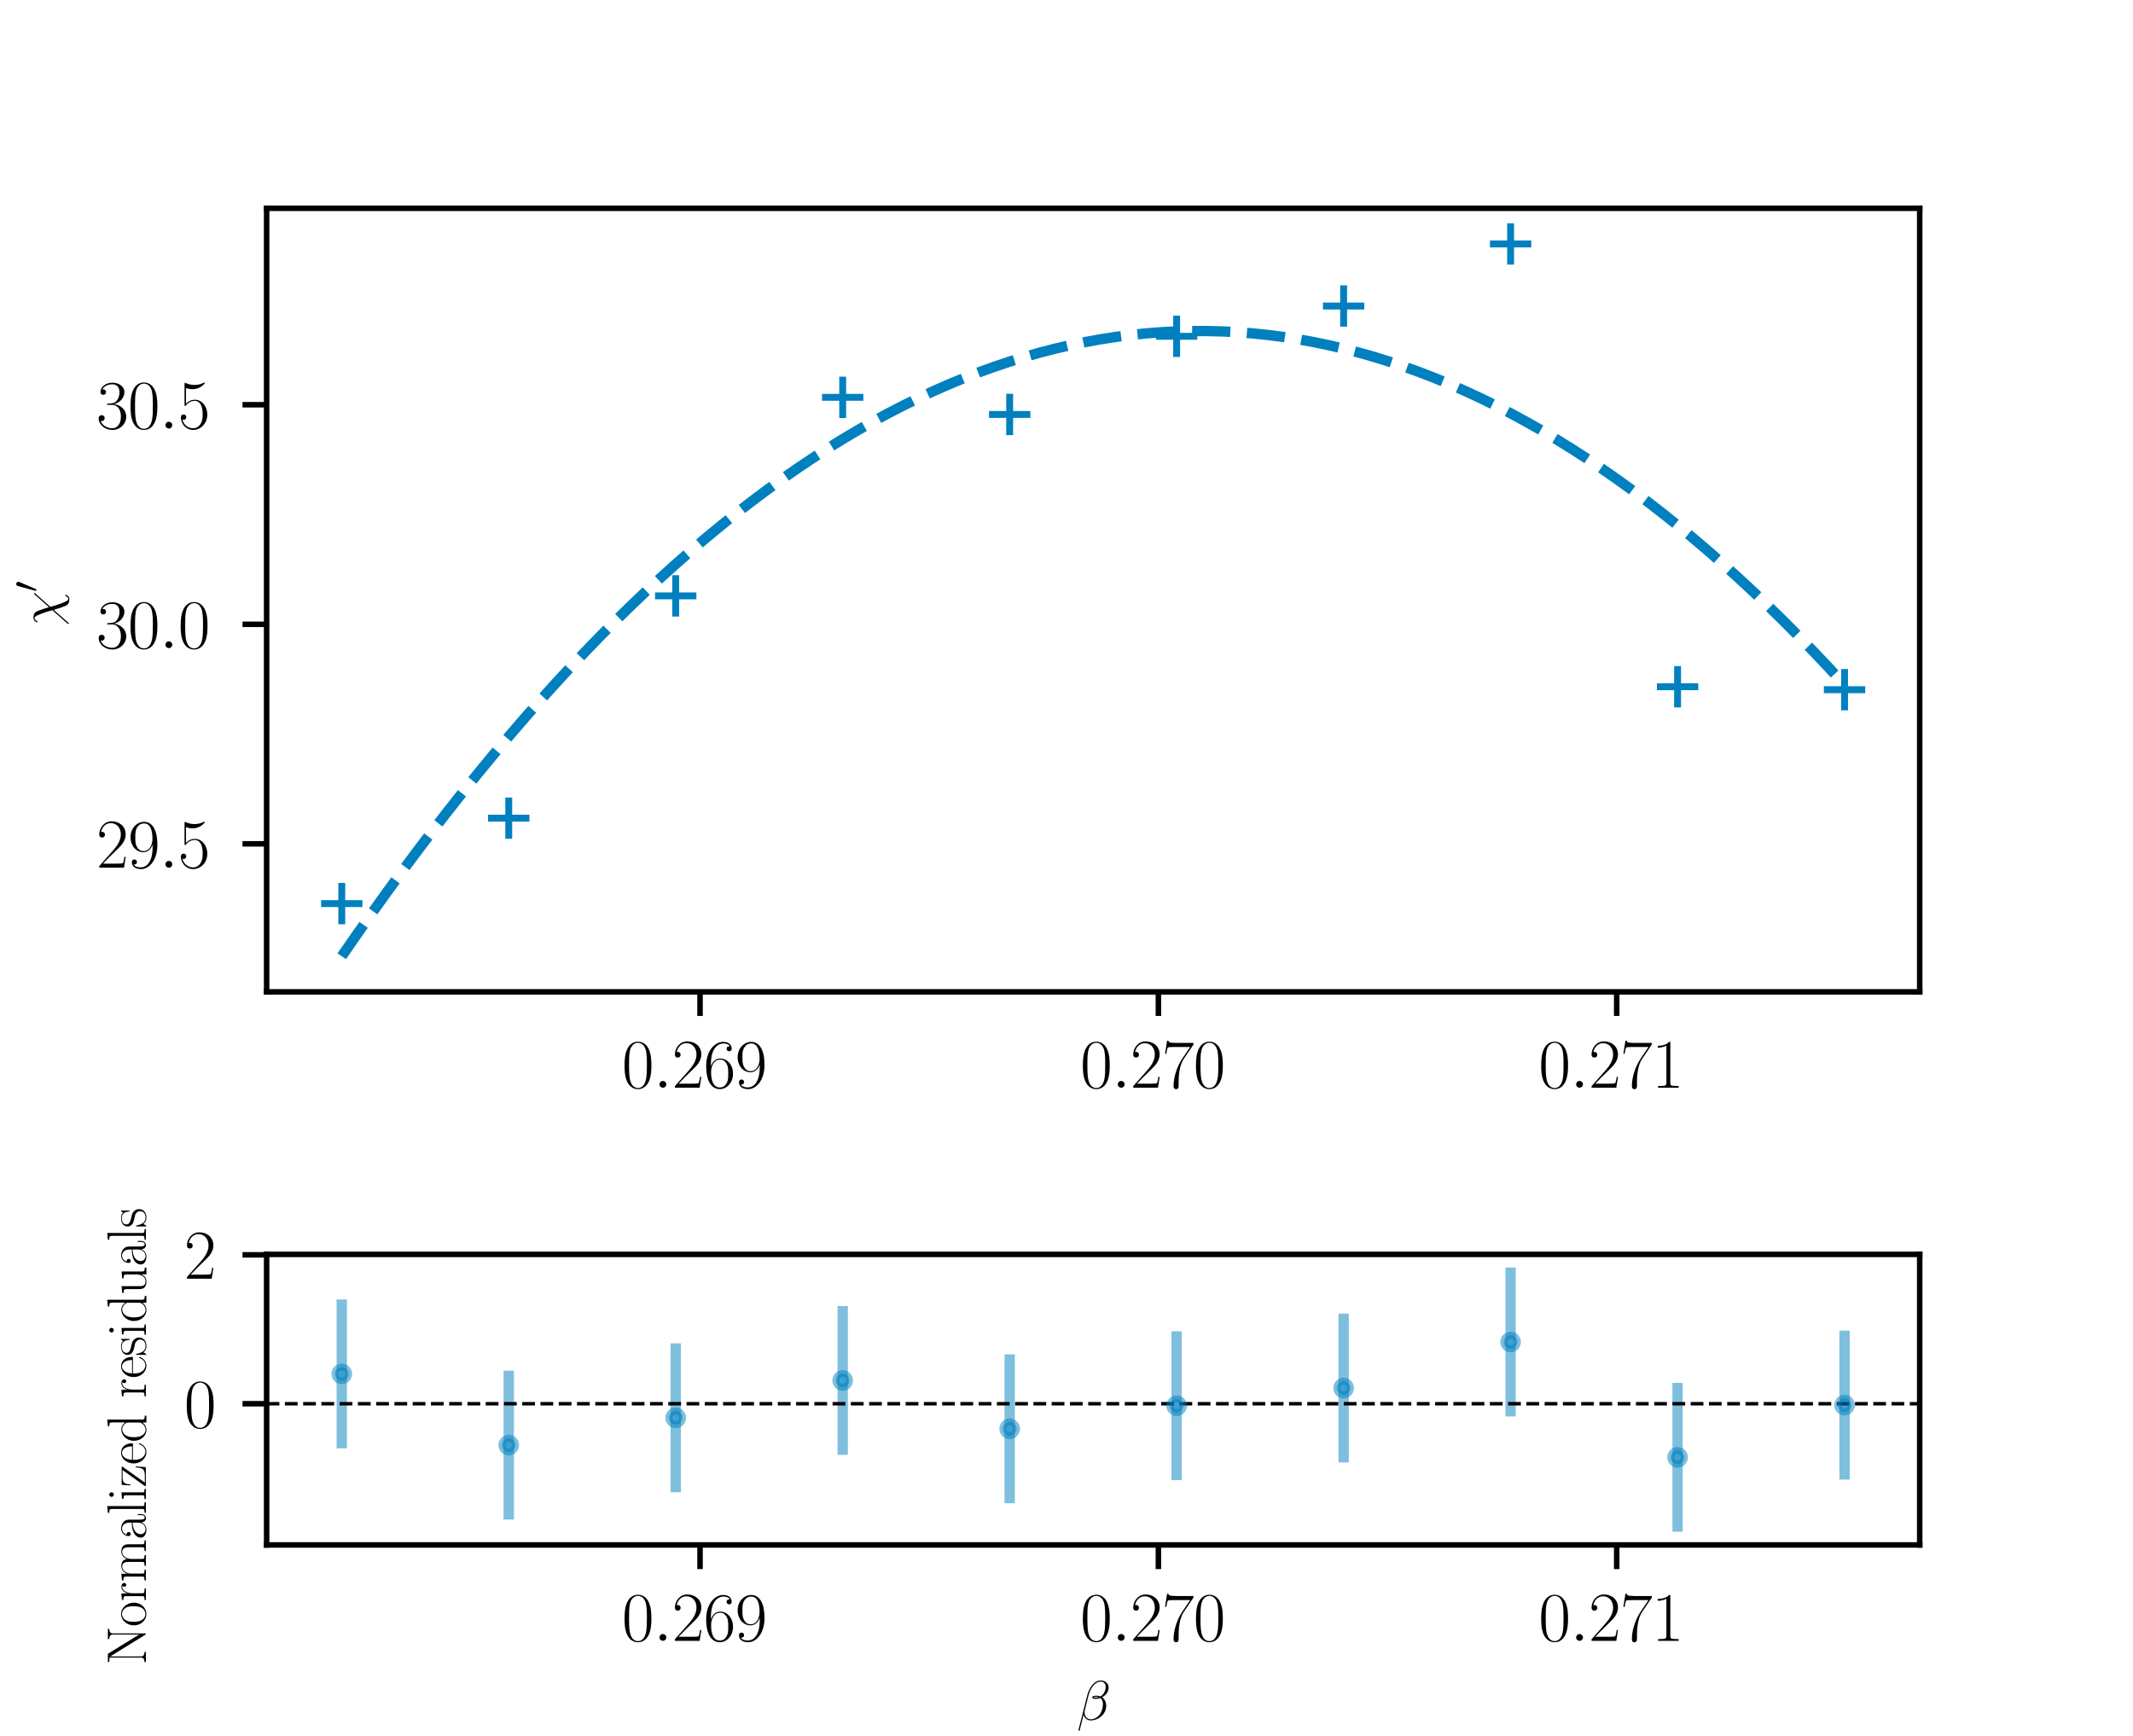 <?xml version="1.0" encoding="utf-8" standalone="no"?>
<!DOCTYPE svg PUBLIC "-//W3C//DTD SVG 1.1//EN"
  "http://www.w3.org/Graphics/SVG/1.1/DTD/svg11.dtd">
<svg xmlns:xlink="http://www.w3.org/1999/xlink" width="309.6pt" height="252pt" viewBox="0 0 309.6 252" xmlns="http://www.w3.org/2000/svg" version="1.1">
 <defs>
  <style type="text/css">*{stroke-linejoin: round; stroke-linecap: butt}</style>
 </defs>
 <g id="figure_1">
  <g id="patch_1">
   <path d="M 0 252 
L 309.6 252 
L 309.6 0 
L 0 0 
z
" style="fill: #ffffff"/>
  </g>
  <g id="axes_1">
   <g id="patch_2">
    <path d="M 38.7 143.988 
L 278.64 143.988 
L 278.64 30.24 
L 38.7 30.24 
z
" style="fill: #ffffff"/>
   </g>
   <g id="matplotlib.axis_1">
    <g id="xtick_1">
     <g id="line2d_1">
      <defs>
       <path id="m03be240a03" d="M 0 0 
L 0 3.5 
" style="stroke: #000000; stroke-width: 0.8"/>
      </defs>
      <g>
       <use xlink:href="#m03be240a03" x="101.61" y="143.988" style="stroke: #000000; stroke-width: 0.8"/>
      </g>
     </g>
     <g id="text_1">
      <!-- $\mathdefault{0.269}$ -->
      <g transform="translate(90.264 157.906) scale(0.1 -0.1)">
       <defs>
        <path id="CMR17-30" d="M 2688 2025 
C 2688 2416 2682 3080 2413 3591 
C 2176 4039 1798 4198 1466 4198 
C 1158 4198 768 4058 525 3597 
C 269 3118 243 2524 243 2025 
C 243 1661 250 1106 448 619 
C 723 -39 1216 -128 1466 -128 
C 1760 -128 2208 -7 2470 600 
C 2662 1042 2688 1559 2688 2025 
z
M 1466 -26 
C 1056 -26 813 325 723 812 
C 653 1188 653 1738 653 2096 
C 653 2588 653 2997 736 3387 
C 858 3929 1216 4096 1466 4096 
C 1728 4096 2067 3923 2189 3400 
C 2272 3036 2278 2607 2278 2096 
C 2278 1680 2278 1169 2202 792 
C 2067 95 1690 -26 1466 -26 
z
" transform="scale(0.016)"/>
        <path id="CMMI12-3a" d="M 1178 307 
C 1178 492 1024 619 870 619 
C 685 619 557 466 557 313 
C 557 128 710 0 864 0 
C 1050 0 1178 153 1178 307 
z
" transform="scale(0.016)"/>
        <path id="CMR17-32" d="M 2669 989 
L 2554 989 
C 2490 536 2438 459 2413 420 
C 2381 369 1920 369 1830 369 
L 602 369 
C 832 619 1280 1072 1824 1597 
C 2214 1967 2669 2402 2669 3035 
C 2669 3790 2067 4224 1395 4224 
C 691 4224 262 3604 262 3030 
C 262 2780 448 2748 525 2748 
C 589 2748 781 2787 781 3010 
C 781 3207 614 3264 525 3264 
C 486 3264 448 3258 422 3245 
C 544 3790 915 4058 1306 4058 
C 1862 4058 2227 3617 2227 3035 
C 2227 2479 1901 2000 1536 1584 
L 262 146 
L 262 0 
L 2515 0 
L 2669 989 
z
" transform="scale(0.016)"/>
        <path id="CMR17-36" d="M 678 2176 
C 678 3690 1395 4032 1811 4032 
C 1946 4032 2272 4009 2400 3776 
C 2298 3776 2106 3776 2106 3553 
C 2106 3381 2246 3323 2336 3323 
C 2394 3323 2566 3348 2566 3560 
C 2566 3954 2246 4179 1805 4179 
C 1043 4179 243 3390 243 1984 
C 243 253 966 -128 1478 -128 
C 2099 -128 2688 427 2688 1283 
C 2688 2081 2170 2662 1517 2662 
C 1126 2662 838 2407 678 1960 
L 678 2176 
z
M 1478 25 
C 691 25 691 1200 691 1436 
C 691 1896 909 2560 1504 2560 
C 1613 2560 1926 2560 2138 2120 
C 2253 1870 2253 1609 2253 1289 
C 2253 944 2253 690 2118 434 
C 1978 171 1773 25 1478 25 
z
" transform="scale(0.016)"/>
        <path id="CMR17-39" d="M 2253 1864 
C 2253 464 1670 31 1190 31 
C 1043 31 685 31 538 294 
C 704 268 826 357 826 518 
C 826 692 685 749 595 749 
C 538 749 365 723 365 506 
C 365 71 742 -128 1203 -128 
C 1939 -128 2688 674 2688 2073 
C 2688 3817 1971 4179 1485 4179 
C 851 4179 243 3628 243 2778 
C 243 1991 762 1408 1414 1408 
C 1952 1408 2189 1903 2253 2112 
L 2253 1864 
z
M 1427 1510 
C 1254 1510 1011 1542 813 1922 
C 678 2169 678 2461 678 2771 
C 678 3146 678 3405 858 3684 
C 947 3817 1114 4032 1485 4032 
C 2240 4032 2240 2885 2240 2632 
C 2240 2182 2035 1510 1427 1510 
z
" transform="scale(0.016)"/>
       </defs>
       <use xlink:href="#CMR17-30" transform="scale(0.996)"/>
       <use xlink:href="#CMMI12-3a" transform="translate(45.69 0) scale(0.996)"/>
       <use xlink:href="#CMR17-32" transform="translate(72.788 0) scale(0.996)"/>
       <use xlink:href="#CMR17-36" transform="translate(118.478 0) scale(0.996)"/>
       <use xlink:href="#CMR17-39" transform="translate(164.169 0) scale(0.996)"/>
      </g>
     </g>
    </g>
    <g id="xtick_2">
     <g id="line2d_2">
      <g>
       <use xlink:href="#m03be240a03" x="168.136" y="143.988" style="stroke: #000000; stroke-width: 0.8"/>
      </g>
     </g>
     <g id="text_2">
      <!-- $\mathdefault{0.270}$ -->
      <g transform="translate(156.789 157.906) scale(0.1 -0.1)">
       <defs>
        <path id="CMR17-37" d="M 2886 3941 
L 2886 4081 
L 1382 4081 
C 634 4081 621 4165 595 4288 
L 480 4288 
L 294 3094 
L 410 3094 
C 429 3215 474 3540 550 3661 
C 589 3712 1062 3712 1171 3712 
L 2579 3712 
L 1869 2661 
C 1395 1954 1069 999 1069 165 
C 1069 89 1069 -128 1299 -128 
C 1530 -128 1530 89 1530 171 
L 1530 465 
C 1530 1508 1709 2196 2003 2636 
L 2886 3941 
z
" transform="scale(0.016)"/>
       </defs>
       <use xlink:href="#CMR17-30" transform="scale(0.996)"/>
       <use xlink:href="#CMMI12-3a" transform="translate(45.69 0) scale(0.996)"/>
       <use xlink:href="#CMR17-32" transform="translate(72.788 0) scale(0.996)"/>
       <use xlink:href="#CMR17-37" transform="translate(118.478 0) scale(0.996)"/>
       <use xlink:href="#CMR17-30" transform="translate(164.169 0) scale(0.996)"/>
      </g>
     </g>
    </g>
    <g id="xtick_3">
     <g id="line2d_3">
      <g>
       <use xlink:href="#m03be240a03" x="234.661" y="143.988" style="stroke: #000000; stroke-width: 0.8"/>
      </g>
     </g>
     <g id="text_3">
      <!-- $\mathdefault{0.271}$ -->
      <g transform="translate(223.315 157.906) scale(0.1 -0.1)">
       <defs>
        <path id="CMR17-31" d="M 1702 4058 
C 1702 4192 1696 4192 1606 4192 
C 1357 3916 979 3827 621 3827 
C 602 3827 570 3827 563 3808 
C 557 3795 557 3782 557 3648 
C 755 3648 1088 3686 1344 3839 
L 1344 461 
C 1344 236 1331 160 781 160 
L 589 160 
L 589 0 
C 896 0 1216 0 1523 0 
C 1830 0 2150 0 2458 0 
L 2458 160 
L 2266 160 
C 1715 160 1702 230 1702 458 
L 1702 4058 
z
" transform="scale(0.016)"/>
       </defs>
       <use xlink:href="#CMR17-30" transform="scale(0.996)"/>
       <use xlink:href="#CMMI12-3a" transform="translate(45.69 0) scale(0.996)"/>
       <use xlink:href="#CMR17-32" transform="translate(72.788 0) scale(0.996)"/>
       <use xlink:href="#CMR17-37" transform="translate(118.478 0) scale(0.996)"/>
       <use xlink:href="#CMR17-31" transform="translate(164.169 0) scale(0.996)"/>
      </g>
     </g>
    </g>
   </g>
   <g id="matplotlib.axis_2">
    <g id="ytick_1">
     <g id="line2d_4">
      <defs>
       <path id="m1a596b9225" d="M 0 0 
L -3.5 0 
" style="stroke: #000000; stroke-width: 0.8"/>
      </defs>
      <g>
       <use xlink:href="#m1a596b9225" x="38.7" y="122.502" style="stroke: #000000; stroke-width: 0.8"/>
      </g>
     </g>
     <g id="text_4">
      <!-- $\mathdefault{29.5}$ -->
      <g transform="translate(13.989 125.962) scale(0.1 -0.1)">
       <defs>
        <path id="CMR17-35" d="M 730 3692 
C 794 3666 1056 3584 1325 3584 
C 1920 3584 2246 3911 2432 4100 
C 2432 4157 2432 4192 2394 4192 
C 2387 4192 2374 4192 2323 4163 
C 2099 4058 1837 3973 1517 3973 
C 1325 3973 1037 3999 723 4139 
C 653 4171 640 4171 634 4171 
C 602 4171 595 4164 595 4037 
L 595 2203 
C 595 2089 595 2057 659 2057 
C 691 2057 704 2070 736 2114 
C 941 2401 1222 2522 1542 2522 
C 1766 2522 2246 2382 2246 1289 
C 2246 1085 2246 715 2054 421 
C 1894 159 1645 25 1370 25 
C 947 25 518 320 403 814 
C 429 807 480 795 506 795 
C 589 795 749 840 749 1038 
C 749 1210 627 1280 506 1280 
C 358 1280 262 1190 262 1011 
C 262 454 704 -128 1382 -128 
C 2042 -128 2669 440 2669 1264 
C 2669 2030 2170 2624 1549 2624 
C 1222 2624 947 2503 730 2274 
L 730 3692 
z
" transform="scale(0.016)"/>
       </defs>
       <use xlink:href="#CMR17-32" transform="scale(0.996)"/>
       <use xlink:href="#CMR17-39" transform="translate(45.69 0) scale(0.996)"/>
       <use xlink:href="#CMMI12-3a" transform="translate(91.381 0) scale(0.996)"/>
       <use xlink:href="#CMR17-35" transform="translate(118.478 0) scale(0.996)"/>
      </g>
     </g>
    </g>
    <g id="ytick_2">
     <g id="line2d_5">
      <g>
       <use xlink:href="#m1a596b9225" x="38.7" y="90.628" style="stroke: #000000; stroke-width: 0.8"/>
      </g>
     </g>
     <g id="text_5">
      <!-- $\mathdefault{30.0}$ -->
      <g transform="translate(13.989 94.087) scale(0.1 -0.1)">
       <defs>
        <path id="CMR17-33" d="M 1414 2157 
C 1984 2157 2234 1662 2234 1090 
C 2234 320 1824 25 1453 25 
C 1114 25 563 194 390 693 
C 422 680 454 680 486 680 
C 640 680 755 782 755 948 
C 755 1133 614 1216 486 1216 
C 378 1216 211 1165 211 926 
C 211 335 787 -128 1466 -128 
C 2176 -128 2720 430 2720 1085 
C 2720 1707 2208 2157 1600 2227 
C 2086 2328 2554 2756 2554 3329 
C 2554 3820 2048 4179 1472 4179 
C 890 4179 378 3829 378 3329 
C 378 3110 544 3072 627 3072 
C 762 3072 877 3155 877 3321 
C 877 3486 762 3569 627 3569 
C 602 3569 570 3569 544 3557 
C 730 3959 1235 4032 1459 4032 
C 1683 4032 2106 3925 2106 3320 
C 2106 3143 2080 2828 1862 2550 
C 1670 2304 1453 2304 1242 2284 
C 1210 2284 1062 2269 1037 2269 
C 992 2263 966 2257 966 2208 
C 966 2163 973 2157 1101 2157 
L 1414 2157 
z
" transform="scale(0.016)"/>
       </defs>
       <use xlink:href="#CMR17-33" transform="scale(0.996)"/>
       <use xlink:href="#CMR17-30" transform="translate(45.69 0) scale(0.996)"/>
       <use xlink:href="#CMMI12-3a" transform="translate(91.381 0) scale(0.996)"/>
       <use xlink:href="#CMR17-30" transform="translate(118.478 0) scale(0.996)"/>
      </g>
     </g>
    </g>
    <g id="ytick_3">
     <g id="line2d_6">
      <g>
       <use xlink:href="#m1a596b9225" x="38.7" y="58.753" style="stroke: #000000; stroke-width: 0.8"/>
      </g>
     </g>
     <g id="text_6">
      <!-- $\mathdefault{30.5}$ -->
      <g transform="translate(13.989 62.212) scale(0.1 -0.1)">
       <use xlink:href="#CMR17-33" transform="scale(0.996)"/>
       <use xlink:href="#CMR17-30" transform="translate(45.69 0) scale(0.996)"/>
       <use xlink:href="#CMMI12-3a" transform="translate(91.381 0) scale(0.996)"/>
       <use xlink:href="#CMR17-35" transform="translate(118.478 0) scale(0.996)"/>
      </g>
     </g>
    </g>
    <g id="text_7">
     <!-- $\chi '$ -->
     <g transform="translate(8.439 90.836) rotate(-90) scale(0.08 -0.08)">
      <defs>
       <path id="CMMI12-1f" d="M 2112 1039 
C 1939 1566 1978 1515 1818 1959 
C 1619 2505 1568 2550 1478 2639 
C 1363 2740 1146 2816 922 2816 
C 563 2816 390 2486 390 2403 
C 390 2365 422 2346 461 2346 
C 512 2346 525 2378 531 2403 
C 627 2651 826 2689 883 2689 
C 1069 2689 1248 2232 1363 1928 
C 1517 1540 1594 1273 1766 657 
L 256 -1049 
C 198 -1119 198 -1144 198 -1151 
C 198 -1202 230 -1215 256 -1215 
C 282 -1215 301 -1202 320 -1183 
C 499 -1004 896 -533 1062 -342 
L 1805 499 
C 2118 -479 2118 -492 2214 -727 
C 2317 -968 2451 -1280 2995 -1280 
C 3360 -1280 3526 -955 3526 -866 
C 3526 -822 3488 -809 3456 -809 
C 3405 -809 3398 -835 3379 -886 
C 3309 -1063 3142 -1152 3040 -1152 
C 2957 -1152 2854 -1152 2573 -447 
C 2406 -21 2259 486 2150 880 
L 3667 2594 
C 3718 2652 3725 2658 3725 2683 
C 3725 2727 3693 2746 3661 2746 
C 3642 2746 3622 2746 3558 2677 
L 2112 1039 
z
" transform="scale(0.016)"/>
       <path id="CMSY10-30" d="M 1619 3040 
C 1651 3117 1677 3174 1677 3238 
C 1677 3424 1510 3578 1312 3578 
C 1133 3578 1018 3456 973 3290 
L 211 493 
C 211 480 186 410 186 403 
C 186 333 352 288 403 288 
C 442 288 448 307 486 390 
L 1619 3040 
z
" transform="scale(0.016)"/>
      </defs>
      <use xlink:href="#CMMI12-1f" transform="scale(0.996)"/>
      <use xlink:href="#CMSY10-30" transform="translate(61.113 36.154) scale(0.697)"/>
     </g>
    </g>
   </g>
   <g id="line2d_7">
    <defs>
     <path id="m99c40ee664" d="M -3 0 
L 3 0 
M 0 3 
L 0 -3 
" style="stroke: #0080bf"/>
    </defs>
    <g clip-path="url(#p6079445265)">
     <use xlink:href="#m99c40ee664" x="49.606" y="131.177" style="fill: #0080bf; stroke: #0080bf"/>
     <use xlink:href="#m99c40ee664" x="73.843" y="118.771" style="fill: #0080bf; stroke: #0080bf"/>
     <use xlink:href="#m99c40ee664" x="98.079" y="86.502" style="fill: #0080bf; stroke: #0080bf"/>
     <use xlink:href="#m99c40ee664" x="122.315" y="57.68" style="fill: #0080bf; stroke: #0080bf"/>
     <use xlink:href="#m99c40ee664" x="146.552" y="60.163" style="fill: #0080bf; stroke: #0080bf"/>
     <use xlink:href="#m99c40ee664" x="170.788" y="48.822" style="fill: #0080bf; stroke: #0080bf"/>
     <use xlink:href="#m99c40ee664" x="195.025" y="44.426" style="fill: #0080bf; stroke: #0080bf"/>
     <use xlink:href="#m99c40ee664" x="219.261" y="35.41" style="fill: #0080bf; stroke: #0080bf"/>
     <use xlink:href="#m99c40ee664" x="243.497" y="99.696" style="fill: #0080bf; stroke: #0080bf"/>
     <use xlink:href="#m99c40ee664" x="267.734" y="100.12" style="fill: #0080bf; stroke: #0080bf"/>
    </g>
   </g>
   <g id="line2d_8">
    <path d="M 49.606 138.817 
L 51.81 135.633 
L 54.013 132.505 
L 56.216 129.434 
L 58.42 126.42 
L 60.623 123.463 
L 62.826 120.563 
L 65.03 117.719 
L 67.233 114.933 
L 69.436 112.203 
L 71.639 109.53 
L 73.843 106.914 
L 76.046 104.355 
L 78.249 101.853 
L 80.453 99.408 
L 82.656 97.019 
L 84.859 94.688 
L 87.063 92.413 
L 89.266 90.195 
L 91.469 88.034 
L 93.672 85.93 
L 95.876 83.883 
L 98.079 81.892 
L 100.282 79.959 
L 102.486 78.082 
L 104.689 76.262 
L 106.892 74.499 
L 109.096 72.793 
L 111.299 71.144 
L 113.502 69.552 
L 115.706 68.017 
L 117.909 66.538 
L 120.112 65.116 
L 122.315 63.751 
L 124.519 62.443 
L 126.722 61.192 
L 128.925 59.998 
L 131.129 58.861 
L 133.332 57.78 
L 135.535 56.757 
L 137.739 55.79 
L 139.942 54.88 
L 142.145 54.027 
L 144.349 53.231 
L 146.552 52.492 
L 148.755 51.809 
L 150.958 51.184 
L 153.162 50.615 
L 155.365 50.103 
L 157.568 49.648 
L 159.772 49.25 
L 161.975 48.909 
L 164.178 48.625 
L 166.382 48.397 
L 168.585 48.226 
L 170.788 48.113 
L 172.991 48.056 
L 175.195 48.056 
L 177.398 48.113 
L 179.601 48.226 
L 181.805 48.397 
L 184.008 48.625 
L 186.211 48.909 
L 188.415 49.25 
L 190.618 49.648 
L 192.821 50.103 
L 195.025 50.615 
L 197.228 51.184 
L 199.431 51.809 
L 201.634 52.492 
L 203.838 53.231 
L 206.041 54.027 
L 208.244 54.88 
L 210.448 55.79 
L 212.651 56.757 
L 214.854 57.78 
L 217.058 58.861 
L 219.261 59.998 
L 221.464 61.192 
L 223.668 62.444 
L 225.871 63.752 
L 228.074 65.116 
L 230.277 66.538 
L 232.481 68.017 
L 234.684 69.552 
L 236.887 71.144 
L 239.091 72.794 
L 241.294 74.5 
L 243.497 76.263 
L 245.701 78.082 
L 247.904 79.959 
L 250.107 81.893 
L 252.31 83.883 
L 254.514 85.93 
L 256.717 88.034 
L 258.92 90.195 
L 261.124 92.413 
L 263.327 94.688 
L 265.53 97.019 
L 267.734 99.408 
" clip-path="url(#p6079445265)" style="fill: none; stroke-dasharray: 5.55,2.4; stroke-dashoffset: 0; stroke: #0080bf; stroke-width: 1.5"/>
   </g>
   <g id="patch_3">
    <path d="M 38.7 143.988 
L 38.7 30.24 
" style="fill: none; stroke: #000000; stroke-width: 0.8; stroke-linejoin: miter; stroke-linecap: square"/>
   </g>
   <g id="patch_4">
    <path d="M 278.64 143.988 
L 278.64 30.24 
" style="fill: none; stroke: #000000; stroke-width: 0.8; stroke-linejoin: miter; stroke-linecap: square"/>
   </g>
   <g id="patch_5">
    <path d="M 38.7 143.988 
L 278.64 143.988 
" style="fill: none; stroke: #000000; stroke-width: 0.8; stroke-linejoin: miter; stroke-linecap: square"/>
   </g>
   <g id="patch_6">
    <path d="M 38.7 30.24 
L 278.64 30.24 
" style="fill: none; stroke: #000000; stroke-width: 0.8; stroke-linejoin: miter; stroke-linecap: square"/>
   </g>
  </g>
  <g id="axes_2">
   <g id="patch_7">
    <path d="M 38.7 224.28 
L 278.64 224.28 
L 278.64 182.097 
L 38.7 182.097 
z
" style="fill: #ffffff"/>
   </g>
   <g id="matplotlib.axis_3">
    <g id="xtick_4">
     <g id="line2d_9">
      <g>
       <use xlink:href="#m03be240a03" x="101.61" y="224.28" style="stroke: #000000; stroke-width: 0.8"/>
      </g>
     </g>
     <g id="text_8">
      <!-- $\mathdefault{0.269}$ -->
      <g transform="translate(90.264 238.198) scale(0.1 -0.1)">
       <use xlink:href="#CMR17-30" transform="scale(0.996)"/>
       <use xlink:href="#CMMI12-3a" transform="translate(45.69 0) scale(0.996)"/>
       <use xlink:href="#CMR17-32" transform="translate(72.788 0) scale(0.996)"/>
       <use xlink:href="#CMR17-36" transform="translate(118.478 0) scale(0.996)"/>
       <use xlink:href="#CMR17-39" transform="translate(164.169 0) scale(0.996)"/>
      </g>
     </g>
    </g>
    <g id="xtick_5">
     <g id="line2d_10">
      <g>
       <use xlink:href="#m03be240a03" x="168.136" y="224.28" style="stroke: #000000; stroke-width: 0.8"/>
      </g>
     </g>
     <g id="text_9">
      <!-- $\mathdefault{0.270}$ -->
      <g transform="translate(156.789 238.198) scale(0.1 -0.1)">
       <use xlink:href="#CMR17-30" transform="scale(0.996)"/>
       <use xlink:href="#CMMI12-3a" transform="translate(45.69 0) scale(0.996)"/>
       <use xlink:href="#CMR17-32" transform="translate(72.788 0) scale(0.996)"/>
       <use xlink:href="#CMR17-37" transform="translate(118.478 0) scale(0.996)"/>
       <use xlink:href="#CMR17-30" transform="translate(164.169 0) scale(0.996)"/>
      </g>
     </g>
    </g>
    <g id="xtick_6">
     <g id="line2d_11">
      <g>
       <use xlink:href="#m03be240a03" x="234.661" y="224.28" style="stroke: #000000; stroke-width: 0.8"/>
      </g>
     </g>
     <g id="text_10">
      <!-- $\mathdefault{0.271}$ -->
      <g transform="translate(223.315 238.198) scale(0.1 -0.1)">
       <use xlink:href="#CMR17-30" transform="scale(0.996)"/>
       <use xlink:href="#CMMI12-3a" transform="translate(45.69 0) scale(0.996)"/>
       <use xlink:href="#CMR17-32" transform="translate(72.788 0) scale(0.996)"/>
       <use xlink:href="#CMR17-37" transform="translate(118.478 0) scale(0.996)"/>
       <use xlink:href="#CMR17-31" transform="translate(164.169 0) scale(0.996)"/>
      </g>
     </g>
    </g>
    <g id="text_11">
     <!-- $\beta$ -->
     <g transform="translate(156.294 249.67) scale(0.08 -0.08)">
      <defs>
       <path id="CMMI12-c" d="M 3622 3701 
C 3622 4081 3296 4480 2714 4480 
C 1888 4480 1363 3477 1197 2816 
L 186 -1172 
C 173 -1223 211 -1236 243 -1236 
C 288 -1236 320 -1230 326 -1198 
L 774 586 
C 838 229 1190 -64 1568 -64 
C 2483 -64 3347 650 3347 1599 
C 3347 1841 3290 2083 3155 2287 
C 3078 2408 2982 2497 2880 2574 
C 3341 2815 3622 3200 3622 3701 
z
M 2509 2580 
C 2406 2542 2304 2529 2182 2529 
C 2093 2529 2010 2523 1894 2561 
C 1958 2606 2054 2618 2189 2618 
C 2304 2618 2419 2606 2509 2580 
z
M 3290 3758 
C 3290 3410 3117 2903 2701 2669 
C 2579 2718 2413 2752 2272 2752 
C 2138 2752 1754 2752 1754 2555 
C 1754 2389 2106 2389 2214 2389 
C 2381 2389 2528 2432 2682 2484 
C 2886 2318 2976 2101 2976 1783 
C 2976 1413 2874 1115 2752 841 
C 2541 369 2042 64 1600 64 
C 1133 64 890 432 890 864 
C 890 922 890 1005 915 1099 
L 1331 2771 
C 1542 3603 2080 4353 2701 4353 
C 3162 4353 3290 4036 3290 3758 
z
" transform="scale(0.016)"/>
      </defs>
      <use xlink:href="#CMMI12-c" transform="scale(0.996)"/>
     </g>
    </g>
   </g>
   <g id="matplotlib.axis_4">
    <g id="ytick_4">
     <g id="line2d_12">
      <g>
       <use xlink:href="#m1a596b9225" x="38.7" y="203.779" style="stroke: #000000; stroke-width: 0.8"/>
      </g>
     </g>
     <g id="text_12">
      <!-- $\mathdefault{0}$ -->
      <g transform="translate(26.719 207.238) scale(0.1 -0.1)">
       <use xlink:href="#CMR17-30" transform="scale(0.996)"/>
      </g>
     </g>
    </g>
    <g id="ytick_5">
     <g id="line2d_13">
      <g>
       <use xlink:href="#m1a596b9225" x="38.7" y="182.168" style="stroke: #000000; stroke-width: 0.8"/>
      </g>
     </g>
     <g id="text_13">
      <!-- $\mathdefault{2}$ -->
      <g transform="translate(26.719 185.627) scale(0.1 -0.1)">
       <use xlink:href="#CMR17-32" transform="scale(0.996)"/>
      </g>
     </g>
    </g>
    <g id="text_14">
     <!-- Normalized residuals -->
     <g transform="translate(21.169 241.699) rotate(-90) scale(0.08 -0.08)">
      <defs>
       <path id="CMR17-4e" d="M 1312 4250 
C 1267 4320 1261 4320 1139 4320 
L 326 4320 
L 326 4160 
L 448 4160 
C 704 4160 819 4129 838 4122 
L 838 610 
C 838 451 838 153 326 153 
L 326 -13 
C 474 0 742 0 902 0 
C 1062 0 1331 0 1478 -13 
L 1478 153 
C 966 153 966 451 966 610 
L 966 4033 
C 1011 3995 1011 3982 1056 3919 
L 3430 76 
C 3475 0 3494 0 3526 0 
C 3590 0 3590 19 3590 139 
L 3590 3705 
C 3590 3863 3590 4160 4102 4160 
L 4102 4326 
C 3955 4320 3686 4320 3526 4320 
C 3366 4320 3098 4320 2950 4326 
L 2950 4160 
C 3462 4160 3462 3862 3462 3703 
L 3462 763 
L 1312 4250 
z
" transform="scale(0.016)"/>
       <path id="CMR17-6f" d="M 2758 1356 
C 2758 2176 2163 2816 1466 2816 
C 768 2816 173 2176 173 1356 
C 173 551 768 -64 1466 -64 
C 2163 -64 2758 551 2758 1356 
z
M 1466 51 
C 1165 51 909 230 762 480 
C 602 767 582 1126 582 1408 
C 582 1677 595 2010 762 2298 
C 890 2509 1139 2714 1466 2714 
C 1754 2714 1997 2554 2150 2330 
C 2349 2029 2349 1607 2349 1408 
C 2349 1158 2336 775 2163 467 
C 1984 173 1709 51 1466 51 
z
" transform="scale(0.016)"/>
       <path id="CMR17-72" d="M 960 1497 
C 960 2112 1222 2688 1702 2688 
C 1747 2688 1792 2682 1837 2662 
C 1837 2662 1696 2617 1696 2452 
C 1696 2298 1818 2234 1914 2234 
C 1990 2234 2131 2279 2131 2458 
C 2131 2663 1926 2790 1709 2790 
C 1222 2790 1011 2317 947 2093 
L 941 2093 
L 941 2790 
L 198 2720 
L 198 2554 
C 576 2554 634 2515 634 2208 
L 634 428 
C 634 184 608 153 198 153 
L 198 -13 
C 352 0 646 0 813 0 
C 998 0 1325 0 1498 -13 
L 1498 153 
C 1037 153 960 153 960 440 
L 960 1497 
z
" transform="scale(0.016)"/>
       <path id="CMR17-6d" d="M 4326 1933 
C 4326 2252 4269 2790 3507 2790 
C 3072 2790 2771 2496 2656 2151 
L 2650 2151 
C 2573 2676 2195 2790 1837 2790 
C 1331 2790 1069 2400 973 2144 
L 966 2144 
L 966 2790 
L 211 2720 
L 211 2554 
C 589 2554 646 2515 646 2208 
L 646 428 
C 646 184 621 153 211 153 
L 211 -13 
C 365 0 646 0 813 0 
C 979 0 1267 0 1421 -13 
L 1421 153 
C 1011 153 986 178 986 428 
L 986 1658 
C 986 2247 1344 2688 1792 2688 
C 2266 2688 2317 2266 2317 1958 
L 2317 428 
C 2317 184 2291 153 1882 153 
L 1882 -13 
C 2035 0 2317 0 2483 0 
C 2650 0 2938 0 3091 -13 
L 3091 153 
C 2682 153 2656 178 2656 428 
L 2656 1658 
C 2656 2247 3014 2688 3462 2688 
C 3936 2688 3987 2266 3987 1958 
L 3987 428 
C 3987 184 3962 153 3552 153 
L 3552 -13 
C 3706 0 3987 0 4154 0 
C 4320 0 4608 0 4762 -13 
L 4762 153 
C 4352 153 4326 178 4326 428 
L 4326 1933 
z
" transform="scale(0.016)"/>
       <path id="CMR17-61" d="M 2304 1653 
C 2304 2072 2304 2294 2035 2543 
C 1798 2752 1523 2816 1306 2816 
C 800 2816 435 2407 435 1971 
C 435 1728 627 1728 666 1728 
C 749 1728 896 1778 896 1954 
C 896 2112 774 2181 666 2181 
C 640 2181 608 2174 589 2168 
C 723 2592 1069 2714 1293 2714 
C 1613 2714 1965 2429 1965 1885 
L 1965 1600 
C 1587 1600 1133 1549 774 1357 
C 371 1133 256 813 256 570 
C 256 77 832 -64 1171 -64 
C 1523 -64 1850 139 1990 511 
C 2003 233 2182 -18 2464 -18 
C 2598 -18 2938 70 2938 567 
L 2938 920 
L 2822 920 
L 2822 562 
C 2822 178 2650 128 2566 128 
C 2304 128 2304 458 2304 738 
L 2304 1653 
z
M 1965 870 
C 1965 317 1568 38 1216 38 
C 896 38 646 275 646 570 
C 646 761 730 1100 1101 1305 
C 1408 1478 1760 1504 1965 1504 
L 1965 870 
z
" transform="scale(0.016)"/>
       <path id="CMR17-6c" d="M 979 4396 
L 218 4326 
L 218 4160 
C 595 4160 653 4122 653 3817 
L 653 426 
C 653 184 627 153 218 153 
L 218 -13 
C 371 0 653 0 813 0 
C 979 0 1261 0 1414 -13 
L 1414 153 
C 1005 153 979 178 979 426 
L 979 4396 
z
" transform="scale(0.016)"/>
       <path id="CMR17-69" d="M 992 3909 
C 992 4049 877 4170 730 4170 
C 589 4170 467 4056 467 3909 
C 467 3769 582 3648 730 3648 
C 870 3648 992 3763 992 3909 
z
M 243 2706 
L 243 2541 
C 602 2541 653 2502 653 2197 
L 653 427 
C 653 184 627 153 218 153 
L 218 -13 
C 371 0 646 0 806 0 
C 960 0 1222 0 1370 -13 
L 1370 153 
C 992 153 979 191 979 420 
L 979 2776 
L 243 2706 
z
" transform="scale(0.016)"/>
       <path id="CMR17-7a" d="M 2310 2605 
C 2362 2670 2362 2682 2362 2695 
C 2362 2752 2336 2752 2221 2752 
L 275 2752 
L 211 1760 
L 326 1760 
C 371 2381 442 2650 1178 2650 
L 1958 2650 
L 128 96 
C 128 0 134 0 269 0 
L 2291 0 
L 2381 1152 
L 2266 1152 
C 2214 442 2131 115 1350 115 
L 531 115 
L 2310 2605 
z
" transform="scale(0.016)"/>
       <path id="CMR17-65" d="M 2438 1472 
C 2464 1498 2464 1511 2464 1576 
C 2464 2238 2118 2816 1389 2816 
C 710 2816 173 2169 173 1383 
C 173 551 781 -64 1459 -64 
C 2176 -64 2458 607 2458 740 
C 2458 784 2419 784 2406 784 
C 2362 784 2355 771 2330 696 
C 2189 265 1837 51 1504 51 
C 1229 51 954 203 781 480 
C 582 803 582 1176 582 1472 
L 2438 1472 
z
M 589 1568 
C 634 2505 1126 2714 1382 2714 
C 1818 2714 2112 2297 2118 1568 
L 589 1568 
z
" transform="scale(0.016)"/>
       <path id="CMR17-64" d="M 1869 4326 
L 1869 4160 
C 2246 4160 2304 4122 2304 3820 
L 2304 2345 
C 2278 2377 2016 2790 1498 2790 
C 845 2790 211 2208 211 1364 
C 211 525 806 -64 1434 -64 
C 1978 -64 2259 337 2291 380 
L 2291 -63 
L 3066 -63 
L 3066 128 
C 2688 128 2630 166 2630 473 
L 2630 4396 
L 1869 4326 
z
M 2291 755 
C 2291 563 2176 390 2029 262 
C 1811 70 1594 38 1472 38 
C 1286 38 621 134 621 1356 
C 621 2612 1363 2688 1530 2688 
C 1824 2688 2061 2522 2208 2291 
C 2291 2157 2291 2138 2291 2023 
L 2291 755 
z
" transform="scale(0.016)"/>
       <path id="CMR17-73" d="M 1978 2697 
C 1978 2813 1971 2819 1933 2819 
C 1907 2819 1901 2813 1824 2717 
C 1805 2691 1747 2626 1728 2601 
C 1523 2819 1235 2819 1126 2819 
C 416 2819 160 2447 160 2076 
C 160 1498 813 1365 998 1325 
C 1402 1243 1542 1217 1677 1101 
C 1760 1025 1901 884 1901 654 
C 1901 384 1747 38 1158 38 
C 602 38 403 460 288 1021 
C 269 1110 269 1117 218 1117 
C 166 1117 160 1110 160 983 
L 160 63 
C 160 -51 166 -58 205 -58 
C 237 -58 243 -51 275 0 
C 314 57 410 211 448 276 
C 576 103 800 -64 1158 -64 
C 1792 -64 2131 283 2131 784 
C 2131 1112 1958 1285 1875 1362 
C 1683 1561 1459 1606 1190 1657 
C 838 1735 390 1825 390 2217 
C 390 2383 480 2737 1126 2737 
C 1811 2737 1850 2094 1862 1888 
C 1869 1856 1901 1849 1920 1849 
C 1978 1849 1978 1869 1978 1978 
L 1978 2697 
z
" transform="scale(0.016)"/>
       <path id="CMR17-75" d="M 1882 2693 
L 1882 2528 
C 2259 2528 2317 2489 2317 2186 
L 2317 1032 
C 2317 500 2029 38 1555 38 
C 1030 38 986 348 986 678 
L 986 2763 
L 211 2693 
L 211 2528 
C 467 2528 640 2528 646 2274 
L 646 1058 
C 646 633 646 361 813 183 
C 896 101 1056 -64 1517 -64 
C 2061 -64 2272 377 2323 506 
L 2330 506 
L 2330 -63 
L 3091 -63 
L 3091 128 
C 2714 128 2656 166 2656 473 
L 2656 2763 
L 1882 2693 
z
" transform="scale(0.016)"/>
      </defs>
      <use xlink:href="#CMR17-4e" transform="scale(0.996)"/>
      <use xlink:href="#CMR17-6f" transform="translate(69.072 0) scale(0.996)"/>
      <use xlink:href="#CMR17-72" transform="translate(114.763 0) scale(0.996)"/>
      <use xlink:href="#CMR17-6d" transform="translate(150.044 0) scale(0.996)"/>
      <use xlink:href="#CMR17-61" transform="translate(226.963 0) scale(0.996)"/>
      <use xlink:href="#CMR17-6c" transform="translate(272.654 0) scale(0.996)"/>
      <use xlink:href="#CMR17-69" transform="translate(297.525 0) scale(0.996)"/>
      <use xlink:href="#CMR17-7a" transform="translate(322.396 0) scale(0.996)"/>
      <use xlink:href="#CMR17-65" transform="translate(362.882 0) scale(0.996)"/>
      <use xlink:href="#CMR17-64" transform="translate(403.367 0) scale(0.996)"/>
      <use xlink:href="#CMR17-72" transform="translate(484.339 0) scale(0.996)"/>
      <use xlink:href="#CMR17-65" transform="translate(519.619 0) scale(0.996)"/>
      <use xlink:href="#CMR17-73" transform="translate(560.105 0) scale(0.996)"/>
      <use xlink:href="#CMR17-69" transform="translate(595.906 0) scale(0.996)"/>
      <use xlink:href="#CMR17-64" transform="translate(620.777 0) scale(0.996)"/>
      <use xlink:href="#CMR17-75" transform="translate(671.673 0) scale(0.996)"/>
      <use xlink:href="#CMR17-61" transform="translate(722.568 0) scale(0.996)"/>
      <use xlink:href="#CMR17-6c" transform="translate(768.259 0) scale(0.996)"/>
      <use xlink:href="#CMR17-73" transform="translate(793.13 0) scale(0.996)"/>
     </g>
    </g>
   </g>
   <g id="LineCollection_1">
    <path d="M 49.606 210.255 
L 49.606 188.645 
" clip-path="url(#p2eb2820f45)" style="fill: none; stroke: #0080bf; stroke-opacity: 0.5; stroke-width: 1.5"/>
    <path d="M 73.843 220.592 
L 73.843 198.981 
" clip-path="url(#p2eb2820f45)" style="fill: none; stroke: #0080bf; stroke-opacity: 0.5; stroke-width: 1.5"/>
    <path d="M 98.079 216.628 
L 98.079 195.017 
" clip-path="url(#p2eb2820f45)" style="fill: none; stroke: #0080bf; stroke-opacity: 0.5; stroke-width: 1.5"/>
    <path d="M 122.315 211.208 
L 122.315 189.598 
" clip-path="url(#p2eb2820f45)" style="fill: none; stroke: #0080bf; stroke-opacity: 0.5; stroke-width: 1.5"/>
    <path d="M 146.552 218.226 
L 146.552 196.615 
" clip-path="url(#p2eb2820f45)" style="fill: none; stroke: #0080bf; stroke-opacity: 0.5; stroke-width: 1.5"/>
    <path d="M 170.788 214.872 
L 170.788 193.262 
" clip-path="url(#p2eb2820f45)" style="fill: none; stroke: #0080bf; stroke-opacity: 0.5; stroke-width: 1.5"/>
    <path d="M 195.025 212.305 
L 195.025 190.694 
" clip-path="url(#p2eb2820f45)" style="fill: none; stroke: #0080bf; stroke-opacity: 0.5; stroke-width: 1.5"/>
    <path d="M 219.261 205.626 
L 219.261 184.015 
" clip-path="url(#p2eb2820f45)" style="fill: none; stroke: #0080bf; stroke-opacity: 0.5; stroke-width: 1.5"/>
    <path d="M 243.497 222.363 
L 243.497 200.752 
" clip-path="url(#p2eb2820f45)" style="fill: none; stroke: #0080bf; stroke-opacity: 0.5; stroke-width: 1.5"/>
    <path d="M 267.734 214.785 
L 267.734 193.174 
" clip-path="url(#p2eb2820f45)" style="fill: none; stroke: #0080bf; stroke-opacity: 0.5; stroke-width: 1.5"/>
   </g>
   <g id="line2d_14">
    <path d="M 38.7 203.779 
L 278.64 203.779 
" clip-path="url(#p2eb2820f45)" style="fill: none; stroke-dasharray: 1.85,0.8; stroke-dashoffset: 0; stroke: #000000; stroke-width: 0.5"/>
   </g>
   <g id="line2d_15">
    <defs>
     <path id="mdd32df7b87" d="M 0 1 
C 0.265 1 0.52 0.895 0.707 0.707 
C 0.895 0.52 1 0.265 1 0 
C 1 -0.265 0.895 -0.52 0.707 -0.707 
C 0.52 -0.895 0.265 -1 0 -1 
C -0.265 -1 -0.52 -0.895 -0.707 -0.707 
C -0.895 -0.52 -1 -0.265 -1 0 
C -1 0.265 -0.895 0.52 -0.707 0.707 
C -0.52 0.895 -0.265 1 0 1 
z
" style="stroke: #0080bf; stroke-opacity: 0.5"/>
    </defs>
    <g clip-path="url(#p2eb2820f45)">
     <use xlink:href="#mdd32df7b87" x="49.606" y="199.45" style="fill: #0080bf; fill-opacity: 0.5; stroke: #0080bf; stroke-opacity: 0.5"/>
     <use xlink:href="#mdd32df7b87" x="73.843" y="209.786" style="fill: #0080bf; fill-opacity: 0.5; stroke: #0080bf; stroke-opacity: 0.5"/>
     <use xlink:href="#mdd32df7b87" x="98.079" y="205.822" style="fill: #0080bf; fill-opacity: 0.5; stroke: #0080bf; stroke-opacity: 0.5"/>
     <use xlink:href="#mdd32df7b87" x="122.315" y="200.403" style="fill: #0080bf; fill-opacity: 0.5; stroke: #0080bf; stroke-opacity: 0.5"/>
     <use xlink:href="#mdd32df7b87" x="146.552" y="207.421" style="fill: #0080bf; fill-opacity: 0.5; stroke: #0080bf; stroke-opacity: 0.5"/>
     <use xlink:href="#mdd32df7b87" x="170.788" y="204.067" style="fill: #0080bf; fill-opacity: 0.5; stroke: #0080bf; stroke-opacity: 0.5"/>
     <use xlink:href="#mdd32df7b87" x="195.025" y="201.499" style="fill: #0080bf; fill-opacity: 0.5; stroke: #0080bf; stroke-opacity: 0.5"/>
     <use xlink:href="#mdd32df7b87" x="219.261" y="194.82" style="fill: #0080bf; fill-opacity: 0.5; stroke: #0080bf; stroke-opacity: 0.5"/>
     <use xlink:href="#mdd32df7b87" x="243.497" y="211.557" style="fill: #0080bf; fill-opacity: 0.5; stroke: #0080bf; stroke-opacity: 0.5"/>
     <use xlink:href="#mdd32df7b87" x="267.734" y="203.98" style="fill: #0080bf; fill-opacity: 0.5; stroke: #0080bf; stroke-opacity: 0.5"/>
    </g>
   </g>
   <g id="patch_8">
    <path d="M 38.7 224.28 
L 38.7 182.097 
" style="fill: none; stroke: #000000; stroke-width: 0.8; stroke-linejoin: miter; stroke-linecap: square"/>
   </g>
   <g id="patch_9">
    <path d="M 278.64 224.28 
L 278.64 182.097 
" style="fill: none; stroke: #000000; stroke-width: 0.8; stroke-linejoin: miter; stroke-linecap: square"/>
   </g>
   <g id="patch_10">
    <path d="M 38.7 224.28 
L 278.64 224.28 
" style="fill: none; stroke: #000000; stroke-width: 0.8; stroke-linejoin: miter; stroke-linecap: square"/>
   </g>
   <g id="patch_11">
    <path d="M 38.7 182.097 
L 278.64 182.097 
" style="fill: none; stroke: #000000; stroke-width: 0.8; stroke-linejoin: miter; stroke-linecap: square"/>
   </g>
  </g>
 </g>
 <defs>
  <clipPath id="p6079445265">
   <rect x="38.7" y="30.24" width="239.94" height="113.748"/>
  </clipPath>
  <clipPath id="p2eb2820f45">
   <rect x="38.7" y="182.097" width="239.94" height="42.183"/>
  </clipPath>
 </defs>
</svg>
